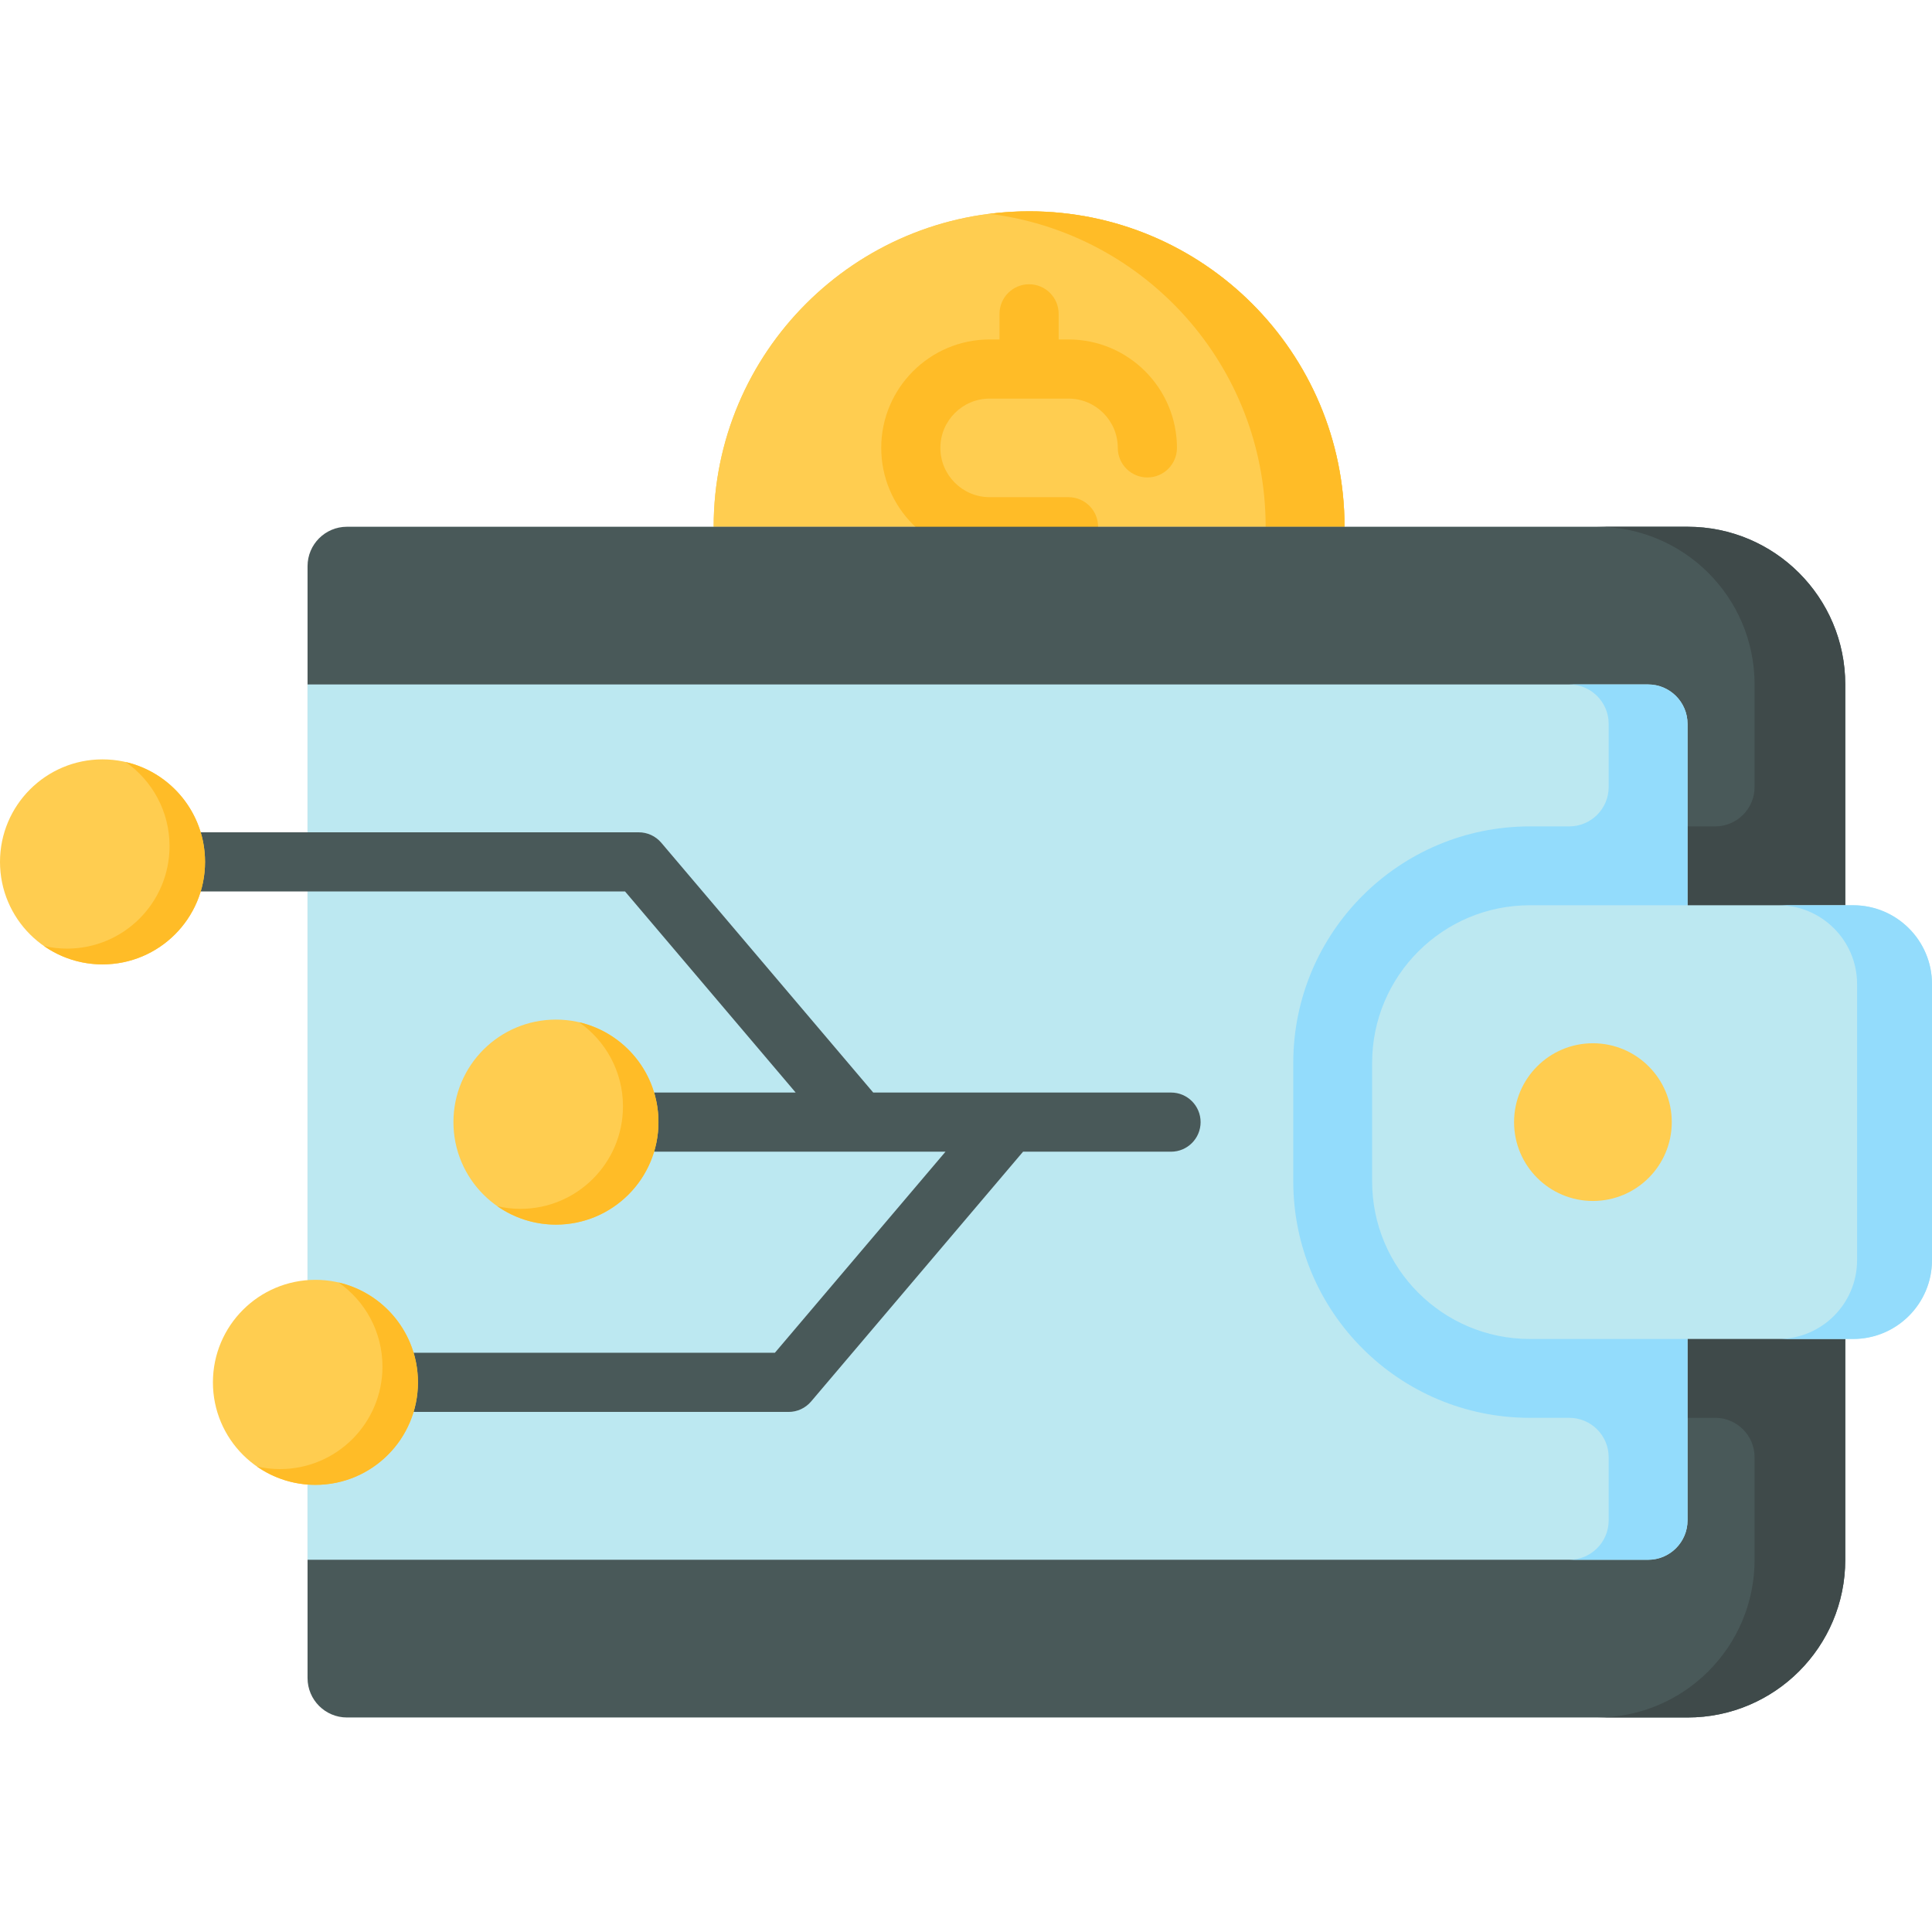 <svg height="512pt" viewBox="0 -56 512 512" width="512pt" xmlns="http://www.w3.org/2000/svg"><path d="m189.129 83.594c0-46.168 37.422-83.594 83.59-83.594s83.594 37.426 83.594 83.594zm0 0" fill="#ffcd50"/><path d="m189.129 83.594c0-46.168 37.422-83.594 83.59-83.594s83.594 37.426 83.594 83.594zm0 0" fill="#ffcd50"/><path d="m283.168 33.961h-2.613v-6.793c0-4.328-3.508-7.836-7.836-7.836s-7.836 3.508-7.836 7.836v6.793h-2.613c-15.844 0-28.734 12.891-28.734 28.734s12.891 28.734 28.734 28.734h20.898c4.328 0 7.836-3.508 7.836-7.836s-3.508-7.836-7.836-7.836h-20.898c-7.203 0-13.062-5.859-13.062-13.062 0-7.203 5.859-13.062 13.062-13.062h20.898c7.199 0 13.059 5.859 13.059 13.062 0 4.328 3.508 7.836 7.84 7.836 4.328 0 7.836-3.508 7.836-7.836 0-15.844-12.891-28.734-28.734-28.734zm0 0" fill="#ffbc27"/><path d="m272.719 0c-3.543 0-7.023.246-10.449.672 41.23 5.145 73.141 40.293 73.141 82.922h20.898c0-46.168-37.422-83.594-83.59-83.594zm0 0" fill="#ffbc27"/><path d="m447.215 399.152h-355.266c-5.77 0-10.445-4.68-10.445-10.449v-294.664c0-5.77 4.676-10.445 10.445-10.445h355.266c23.086 0 41.797 18.711 41.797 41.793v231.969c0 23.082-18.711 41.797-41.797 41.797zm0 0" fill="#495959"/><path d="m447.215 83.594h-24.031c23.082 0 41.797 18.711 41.797 41.793v27.168c0 5.77-4.68 10.449-10.449 10.449h-49.109c-34.625 0-62.695 28.07-62.695 62.695v31.348c0 34.625 28.07 62.691 62.695 62.691h49.109c5.77 0 10.449 4.68 10.449 10.449v27.168c0 23.082-18.715 41.797-41.797 41.797h24.031c23.086 0 41.797-18.715 41.797-41.797v-231.965c0-23.086-18.711-41.797-41.797-41.797zm0 0" fill="#3f4a4a"/><path d="m81.504 125.387h355.262c5.762 0 10.449 4.688 10.449 10.449v211.07c0 5.762-4.688 10.449-10.449 10.449h-355.262zm0 0" fill="#bce8f1"/><path d="m436.766 125.387h-20.898c5.766 0 10.449 4.688 10.449 10.449v16.719c0 5.77-4.676 10.449-10.449 10.449h-10.445c-34.625 0-62.695 28.07-62.695 62.695v31.348c0 34.625 28.07 62.691 62.695 62.691h10.445c5.773 0 10.449 4.68 10.449 10.449v16.719c0 5.762-4.684 10.449-10.449 10.449h20.898c5.773 0 10.449-4.68 10.449-10.449v-211.066c0-5.773-4.676-10.453-10.449-10.453zm0 0" fill="#93dcfc"/><path d="m491.102 298.84h-85.68c-23.086 0-41.797-18.711-41.797-41.793v-31.348c0-23.082 18.711-41.797 41.797-41.797h85.68c11.543 0 20.898 9.355 20.898 20.898v73.145c0 11.539-9.355 20.895-20.898 20.895zm0 0" fill="#bce8f1"/><path d="m491.102 183.902h-19.852c11.539 0 20.898 9.355 20.898 20.898v73.145c0 11.539-9.359 20.898-20.898 20.898h19.852c11.543 0 20.898-9.359 20.898-20.898v-73.145c0-11.543-9.355-20.898-20.898-20.898zm0 0" fill="#93dcfc"/><path d="m443.035 241.371c0 11.543-9.355 20.898-20.895 20.898-11.543 0-20.898-9.355-20.898-20.898 0-11.539 9.355-20.898 20.898-20.898 11.539 0 20.895 9.359 20.895 20.898zm0 0" fill="#ffcd50"/><path d="m310.336 233.535h-78.922l-56.164-66.195c-1.488-1.758-3.676-2.77-5.977-2.77h-117.027c-4.328 0-7.84 3.508-7.84 7.84 0 4.328 3.512 7.836 7.84 7.836h113.398l45.215 53.289h-38.453c-4.328 0-7.836 3.508-7.836 7.836 0 4.332 3.508 7.84 7.836 7.84h78.16l-45.215 53.289h-96.684c-4.328 0-7.836 3.508-7.836 7.836 0 4.328 3.508 7.84 7.836 7.84h100.312c2.301 0 4.484-1.012 5.973-2.77l56.168-66.195h39.215c4.328 0 7.836-3.508 7.836-7.836 0-4.332-3.508-7.84-7.836-7.84zm0 0" fill="#495959"/><g fill="#ffcd50"><path d="m54.336 172.41c0 15.004-12.164 27.164-27.168 27.164-15.004 0-27.168-12.16-27.168-27.164s12.164-27.168 27.168-27.168c15.004 0 27.168 12.164 27.168 27.168zm0 0"/><path d="m110.758 310.336c0 15.004-12.16 27.168-27.164 27.168s-27.168-12.164-27.168-27.168c0-15.004 12.164-27.168 27.168-27.168s27.164 12.164 27.164 27.168zm0 0"/><path d="m174.496 241.371c0 15.004-12.16 27.168-27.164 27.168-15.004 0-27.168-12.164-27.168-27.168s12.164-27.168 27.168-27.168c15.004 0 27.164 12.164 27.164 27.168zm0 0"/></g><path d="m33.293 145.941c7.031 4.91 11.637 13.059 11.637 22.289 0 15.004-12.16 27.164-27.164 27.164-2.109 0-4.156-.246-6.129-.699 4.402 3.07 9.754 4.879 15.531 4.879 15.004 0 27.168-12.16 27.168-27.164 0-12.898-8.992-23.688-21.043-26.469zm0 0" fill="#ffbc27"/><path d="m89.719 283.871c7.031 4.91 11.637 13.059 11.637 22.285 0 15.004-12.164 27.168-27.168 27.168-2.109 0-4.156-.25-6.125-.703 4.402 3.074 9.754 4.883 15.531 4.883 15.004 0 27.164-12.164 27.164-27.168 0-12.898-8.988-23.688-21.039-26.465zm0 0" fill="#ffbc27"/><path d="m153.457 214.906c7.031 4.91 11.637 13.059 11.637 22.285 0 15.004-12.164 27.168-27.168 27.168-2.105 0-4.156-.246-6.125-.703 4.402 3.074 9.754 4.883 15.531 4.883 15.004 0 27.164-12.16 27.164-27.168 0-12.895-8.988-23.688-21.039-26.465zm0 0" fill="#ffbc27"/></svg>